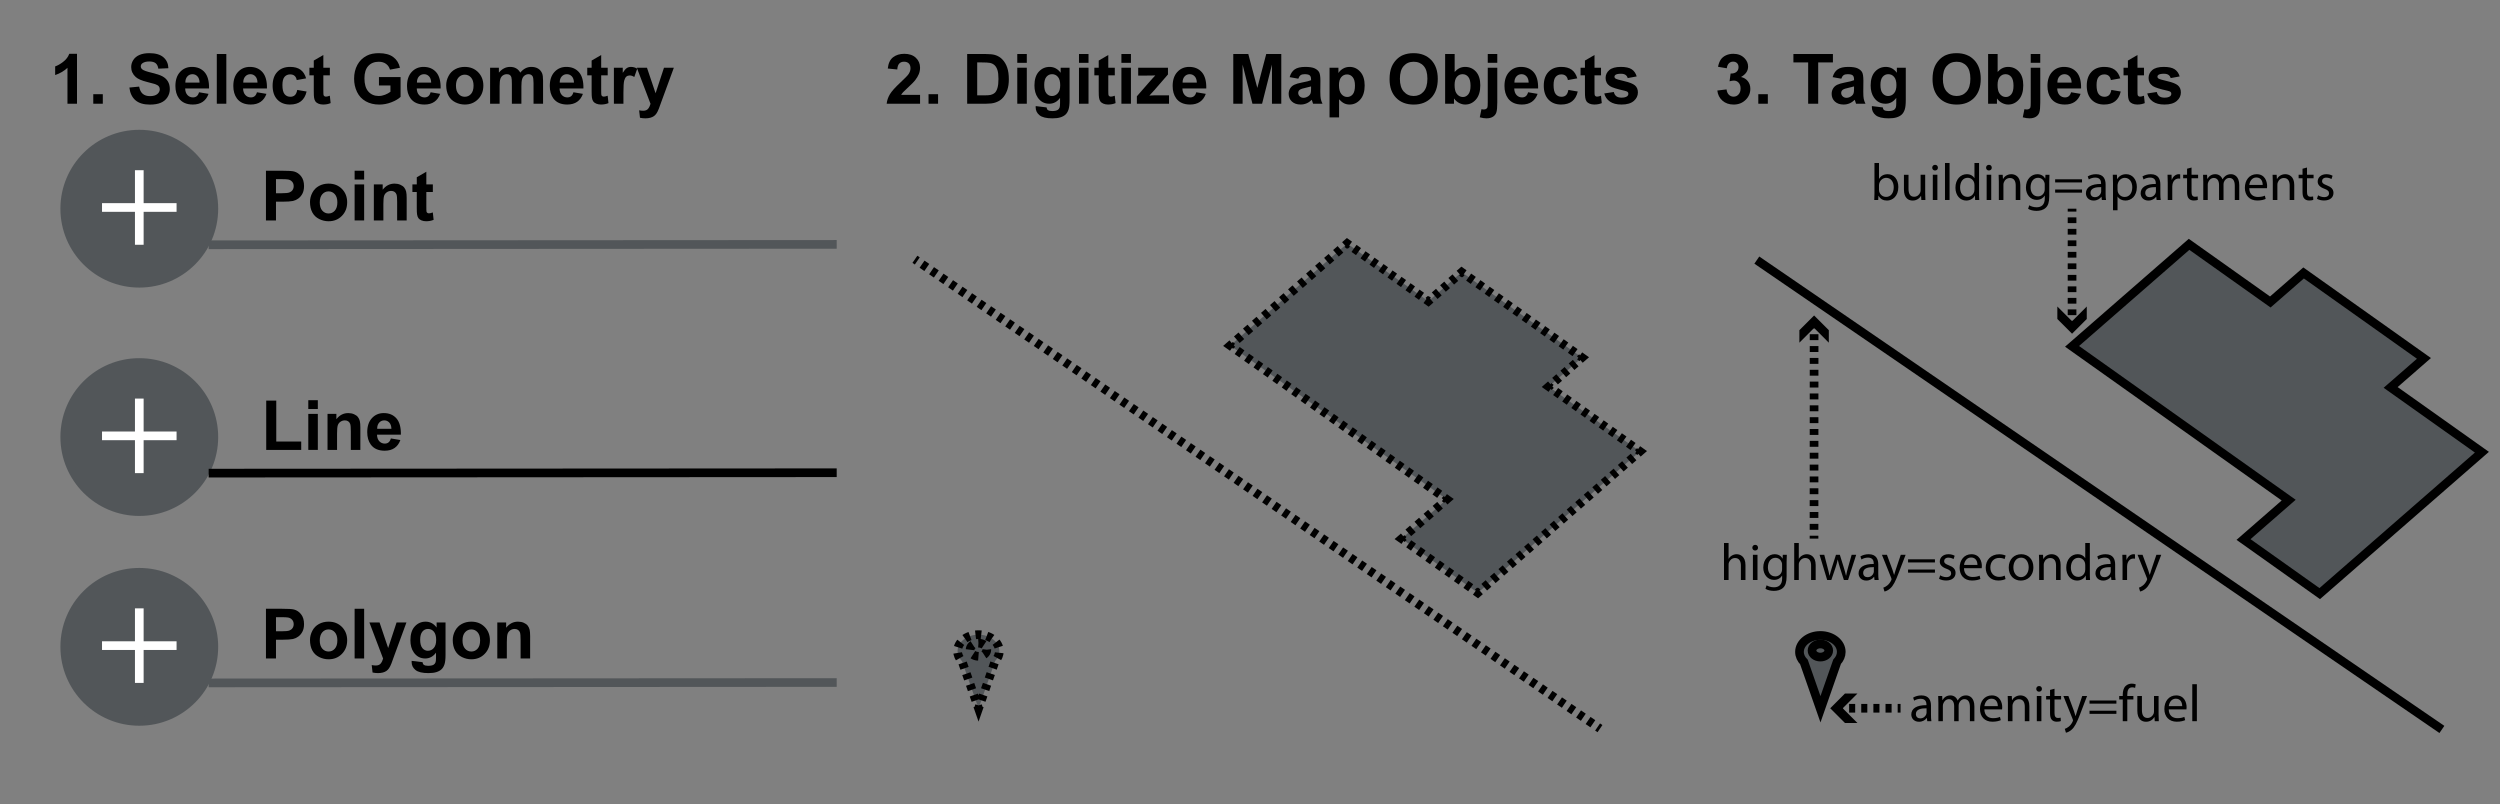 <?xml version="1.0" encoding="utf-8"?>
<!-- Generator: Adobe Illustrator 16.0.0, SVG Export Plug-In . SVG Version: 6.00 Build 0)  -->
<!DOCTYPE svg PUBLIC "-//W3C//DTD SVG 1.1//EN" "http://www.w3.org/Graphics/SVG/1.1/DTD/svg11.dtd">
<svg version="1.1" id="Layer_1" xmlns="http://www.w3.org/2000/svg" xmlns:xlink="http://www.w3.org/1999/xlink" x="0px" y="0px"
	 width="864px" height="278px" viewBox="0 0 864 278" enable-background="new 0 0 864 278" xml:space="preserve">
<rect x="0" y="0" width="864" height="278" fill="#808080" stroke="none"/>
<g>
	<path d="M26.61,35.847h-3.293v-12.41c-1.203,1.125-2.621,1.957-4.254,2.496v-2.988c0.859-0.281,1.793-0.814,2.801-1.6
		s1.699-1.701,2.074-2.748h2.672V35.847z"/>
	<path d="M32.235,35.847v-3.293h3.293v3.293H32.235z"/>
	<path d="M44.716,30.257l3.375-0.328c0.203,1.133,0.615,1.965,1.236,2.496s1.459,0.797,2.514,0.797c1.117,0,1.959-0.236,2.525-0.709
		s0.85-1.025,0.85-1.658c0-0.406-0.119-0.752-0.357-1.037s-0.654-0.533-1.248-0.744c-0.406-0.141-1.332-0.391-2.777-0.75
		c-1.859-0.461-3.164-1.027-3.914-1.699c-1.055-0.945-1.582-2.098-1.582-3.457c0-0.875,0.248-1.693,0.744-2.455
		s1.211-1.342,2.145-1.74s2.061-0.598,3.381-0.598c2.156,0,3.779,0.473,4.869,1.418s1.662,2.207,1.717,3.785l-3.469,0.152
		c-0.148-0.883-0.467-1.518-0.955-1.904s-1.221-0.58-2.197-0.58c-1.008,0-1.797,0.207-2.367,0.621
		c-0.367,0.266-0.551,0.621-0.551,1.066c0,0.406,0.172,0.754,0.516,1.043c0.438,0.367,1.5,0.75,3.188,1.148s2.936,0.811,3.744,1.236
		s1.441,1.008,1.898,1.746s0.686,1.65,0.686,2.736c0,0.984-0.273,1.906-0.82,2.766s-1.32,1.498-2.32,1.916s-2.246,0.627-3.738,0.627
		c-2.172,0-3.84-0.502-5.004-1.506S44.942,32.179,44.716,30.257z"/>
	<path d="M68.786,31.886l3.281,0.551c-0.422,1.203-1.088,2.119-1.998,2.748s-2.049,0.943-3.416,0.943
		c-2.164,0-3.766-0.707-4.805-2.121c-0.82-1.133-1.23-2.563-1.23-4.289c0-2.063,0.539-3.678,1.617-4.846s2.441-1.752,4.09-1.752
		c1.852,0,3.313,0.611,4.383,1.834s1.582,3.096,1.535,5.619h-8.25c0.023,0.977,0.289,1.736,0.797,2.279s1.141,0.814,1.898,0.814
		c0.516,0,0.949-0.141,1.301-0.422S68.606,32.511,68.786,31.886z M68.974,28.558c-0.023-0.953-0.27-1.678-0.738-2.174
		s-1.039-0.744-1.711-0.744c-0.719,0-1.313,0.262-1.781,0.785s-0.699,1.234-0.691,2.133H68.974z"/>
	<path d="M74.927,35.847v-17.18h3.293v17.18H74.927z"/>
	<path d="M88.802,31.886l3.281,0.551c-0.422,1.203-1.088,2.119-1.998,2.748s-2.049,0.943-3.416,0.943
		c-2.164,0-3.766-0.707-4.805-2.121c-0.82-1.133-1.23-2.563-1.23-4.289c0-2.063,0.539-3.678,1.617-4.846s2.441-1.752,4.09-1.752
		c1.852,0,3.313,0.611,4.383,1.834s1.582,3.096,1.535,5.619h-8.25c0.023,0.977,0.289,1.736,0.797,2.279s1.141,0.814,1.898,0.814
		c0.516,0,0.949-0.141,1.301-0.422S88.622,32.511,88.802,31.886z M88.989,28.558c-0.023-0.953-0.27-1.678-0.738-2.174
		s-1.039-0.744-1.711-0.744c-0.719,0-1.313,0.262-1.781,0.785s-0.699,1.234-0.691,2.133H88.989z"/>
	<path d="M105.794,27.081l-3.246,0.586c-0.109-0.648-0.357-1.137-0.744-1.465s-0.889-0.492-1.506-0.492
		c-0.82,0-1.475,0.283-1.963,0.85s-0.732,1.514-0.732,2.842c0,1.477,0.248,2.52,0.744,3.129s1.162,0.914,1.998,0.914
		c0.625,0,1.137-0.178,1.535-0.533s0.68-0.967,0.844-1.834l3.234,0.551c-0.336,1.484-0.98,2.605-1.934,3.363
		s-2.23,1.137-3.832,1.137c-1.82,0-3.271-0.574-4.354-1.723s-1.623-2.738-1.623-4.77c0-2.055,0.543-3.654,1.629-4.799
		s2.555-1.717,4.406-1.717c1.516,0,2.721,0.326,3.615,0.979S105.403,25.745,105.794,27.081z"/>
	<path d="M113.997,23.401v2.625h-2.25v5.016c0,1.016,0.021,1.607,0.064,1.775s0.141,0.307,0.293,0.416s0.338,0.164,0.557,0.164
		c0.305,0,0.746-0.105,1.324-0.316l0.281,2.555c-0.766,0.328-1.633,0.492-2.602,0.492c-0.594,0-1.129-0.1-1.605-0.299
		s-0.826-0.457-1.049-0.773s-0.377-0.744-0.463-1.283c-0.07-0.383-0.105-1.156-0.105-2.32v-5.426h-1.512v-2.625h1.512v-2.473
		l3.305-1.922v4.395H113.997z"/>
	<path d="M130.966,29.53v-2.895h7.477v6.844c-0.727,0.703-1.779,1.322-3.158,1.857s-2.775,0.803-4.189,0.803
		c-1.797,0-3.363-0.377-4.699-1.131s-2.34-1.832-3.012-3.234s-1.008-2.928-1.008-4.576c0-1.789,0.375-3.379,1.125-4.77
		s1.848-2.457,3.293-3.199c1.102-0.57,2.473-0.855,4.113-0.855c2.133,0,3.799,0.447,4.998,1.342s1.971,2.131,2.314,3.709
		l-3.445,0.645c-0.242-0.844-0.697-1.51-1.365-1.998s-1.502-0.732-2.502-0.732c-1.516,0-2.721,0.48-3.615,1.441
		s-1.342,2.387-1.342,4.277c0,2.039,0.453,3.568,1.359,4.588s2.094,1.529,3.563,1.529c0.727,0,1.455-0.143,2.186-0.428
		s1.357-0.631,1.881-1.037v-2.18H130.966z"/>
	<path d="M148.825,31.886l3.281,0.551c-0.422,1.203-1.088,2.119-1.998,2.748s-2.049,0.943-3.416,0.943
		c-2.164,0-3.766-0.707-4.805-2.121c-0.82-1.133-1.23-2.563-1.23-4.289c0-2.063,0.539-3.678,1.617-4.846s2.441-1.752,4.09-1.752
		c1.852,0,3.313,0.611,4.383,1.834s1.582,3.096,1.535,5.619h-8.25c0.023,0.977,0.289,1.736,0.797,2.279s1.141,0.814,1.898,0.814
		c0.516,0,0.949-0.141,1.301-0.422S148.646,32.511,148.825,31.886z M149.013,28.558c-0.023-0.953-0.27-1.678-0.738-2.174
		s-1.039-0.744-1.711-0.744c-0.719,0-1.313,0.262-1.781,0.785s-0.699,1.234-0.691,2.133H149.013z"/>
	<path d="M154.204,29.448c0-1.094,0.27-2.152,0.809-3.176s1.303-1.805,2.291-2.344s2.092-0.809,3.311-0.809
		c1.883,0,3.426,0.611,4.629,1.834s1.805,2.768,1.805,4.635c0,1.883-0.607,3.443-1.822,4.682s-2.744,1.857-4.588,1.857
		c-1.141,0-2.229-0.258-3.264-0.773s-1.822-1.271-2.361-2.268S154.204,30.878,154.204,29.448z M157.579,29.624
		c0,1.234,0.293,2.18,0.879,2.836s1.309,0.984,2.168,0.984s1.58-0.328,2.162-0.984s0.873-1.609,0.873-2.859
		c0-1.219-0.291-2.156-0.873-2.813s-1.303-0.984-2.162-0.984s-1.582,0.328-2.168,0.984S157.579,28.39,157.579,29.624z"/>
	<path d="M169.38,23.401h3.035v1.699c1.086-1.32,2.379-1.98,3.879-1.98c0.797,0,1.488,0.164,2.074,0.492s1.066,0.824,1.441,1.488
		c0.547-0.664,1.137-1.16,1.77-1.488s1.309-0.492,2.027-0.492c0.914,0,1.688,0.186,2.32,0.557s1.105,0.916,1.418,1.635
		c0.227,0.531,0.34,1.391,0.34,2.578v7.957h-3.293v-7.113c0-1.234-0.113-2.031-0.34-2.391c-0.305-0.469-0.773-0.703-1.406-0.703
		c-0.461,0-0.895,0.141-1.301,0.422s-0.699,0.693-0.879,1.236s-0.27,1.4-0.27,2.572v5.977h-3.293v-6.82
		c0-1.211-0.059-1.992-0.176-2.344s-0.299-0.613-0.545-0.785s-0.58-0.258-1.002-0.258c-0.508,0-0.965,0.137-1.371,0.41
		s-0.697,0.668-0.873,1.184s-0.264,1.371-0.264,2.566v6.047h-3.293V23.401z"/>
	<path d="M198.173,31.886l3.281,0.551c-0.422,1.203-1.088,2.119-1.998,2.748s-2.049,0.943-3.416,0.943
		c-2.164,0-3.766-0.707-4.805-2.121c-0.82-1.133-1.23-2.563-1.23-4.289c0-2.063,0.539-3.678,1.617-4.846s2.441-1.752,4.09-1.752
		c1.852,0,3.313,0.611,4.383,1.834s1.582,3.096,1.535,5.619h-8.25c0.023,0.977,0.289,1.736,0.797,2.279s1.141,0.814,1.898,0.814
		c0.516,0,0.949-0.141,1.301-0.422S197.993,32.511,198.173,31.886z M198.36,28.558c-0.023-0.953-0.27-1.678-0.738-2.174
		s-1.039-0.744-1.711-0.744c-0.719,0-1.313,0.262-1.781,0.785s-0.699,1.234-0.691,2.133H198.36z"/>
	<path d="M210.021,23.401v2.625h-2.25v5.016c0,1.016,0.021,1.607,0.064,1.775s0.141,0.307,0.293,0.416s0.338,0.164,0.557,0.164
		c0.305,0,0.746-0.105,1.324-0.316l0.281,2.555c-0.766,0.328-1.633,0.492-2.602,0.492c-0.594,0-1.129-0.1-1.605-0.299
		s-0.826-0.457-1.049-0.773s-0.377-0.744-0.463-1.283c-0.07-0.383-0.105-1.156-0.105-2.32v-5.426h-1.512v-2.625h1.512v-2.473
		l3.305-1.922v4.395H210.021z"/>
	<path d="M215.458,35.847h-3.293V23.401h3.059v1.77c0.523-0.836,0.994-1.387,1.412-1.652s0.893-0.398,1.424-0.398
		c0.75,0,1.473,0.207,2.168,0.621l-1.02,2.871c-0.555-0.359-1.07-0.539-1.547-0.539c-0.461,0-0.852,0.127-1.172,0.381
		s-0.572,0.713-0.756,1.377s-0.275,2.055-0.275,4.172V35.847z"/>
	<path d="M220.087,23.401h3.504l2.977,8.836l2.906-8.836h3.41l-4.395,11.977l-0.785,2.168c-0.289,0.727-0.564,1.281-0.826,1.664
		s-0.563,0.693-0.902,0.932s-0.758,0.424-1.254,0.557s-1.057,0.199-1.682,0.199c-0.633,0-1.254-0.066-1.863-0.199l-0.293-2.578
		c0.516,0.102,0.98,0.152,1.395,0.152c0.766,0,1.332-0.225,1.699-0.674s0.648-1.021,0.844-1.717L220.087,23.401z"/>
</g>
<g>
	<circle fill="#525659" stroke="#525659" stroke-width="3" stroke-miterlimit="10" cx="48.14" cy="72.125" r="25.765"/>
	<line fill="#525659" stroke="#FFFFFF" stroke-width="3" stroke-miterlimit="10" x1="48.14" y1="58.825" x2="48.14" y2="84.592"/>
	<line fill="#525659" stroke="#FFFFFF" stroke-width="3" stroke-miterlimit="10" x1="35.258" y1="71.708" x2="61.023" y2="71.708"/>
</g>
<line fill="#525659" stroke="#525659" stroke-width="3" stroke-miterlimit="10" x1="72.116" y1="84.592" x2="289.165" y2="84.455"/>
<g>
	<circle fill="#525659" stroke="#525659" stroke-width="3" stroke-miterlimit="10" cx="48.14" cy="151.047" r="25.765"/>
	<line fill="#525659" stroke="#FFFFFF" stroke-width="3" stroke-miterlimit="10" x1="48.14" y1="137.747" x2="48.14" y2="163.514"/>
	<line fill="#525659" stroke="#FFFFFF" stroke-width="3" stroke-miterlimit="10" x1="35.258" y1="150.63" x2="61.023" y2="150.63"/>
</g>
<line fill="#525659" stroke="#000000" stroke-width="3" stroke-miterlimit="10" x1="72.116" y1="163.514" x2="289.165" y2="163.377"/>
<g>
	<circle fill="#525659" stroke="#525659" stroke-width="3" stroke-miterlimit="10" cx="48.14" cy="223.547" r="25.765"/>
	<line fill="#525659" stroke="#FFFFFF" stroke-width="3" stroke-miterlimit="10" x1="48.14" y1="210.247" x2="48.14" y2="236.014"/>
	<line fill="#525659" stroke="#FFFFFF" stroke-width="3" stroke-miterlimit="10" x1="35.258" y1="223.13" x2="61.023" y2="223.13"/>
</g>
<line fill="#525659" stroke="#525659" stroke-width="3" stroke-miterlimit="10" x1="72.116" y1="236.014" x2="289.165" y2="235.877"/>
<g>
	<path d="M317.974,32.788v3.059h-11.543c0.125-1.156,0.5-2.252,1.125-3.287s1.859-2.408,3.703-4.119
		c1.484-1.383,2.395-2.32,2.73-2.813c0.453-0.68,0.68-1.352,0.68-2.016c0-0.734-0.197-1.299-0.592-1.693s-0.939-0.592-1.635-0.592
		c-0.688,0-1.234,0.207-1.641,0.621s-0.641,1.102-0.703,2.063l-3.281-0.328c0.195-1.813,0.809-3.113,1.84-3.902
		s2.32-1.184,3.867-1.184c1.695,0,3.027,0.457,3.996,1.371s1.453,2.051,1.453,3.41c0,0.773-0.139,1.51-0.416,2.209
		s-0.717,1.432-1.318,2.197c-0.398,0.508-1.117,1.238-2.156,2.191s-1.697,1.586-1.975,1.898s-0.502,0.617-0.674,0.914H317.974z"/>
	<path d="M320.903,35.847v-3.293h3.293v3.293H320.903z"/>
	<path d="M334.251,18.667h6.34c1.43,0,2.52,0.109,3.27,0.328c1.008,0.297,1.871,0.824,2.59,1.582s1.266,1.686,1.641,2.783
		s0.563,2.451,0.563,4.061c0,1.414-0.176,2.633-0.527,3.656c-0.43,1.25-1.043,2.262-1.84,3.035
		c-0.602,0.586-1.414,1.043-2.438,1.371c-0.766,0.242-1.789,0.363-3.07,0.363h-6.527V18.667z M337.72,21.573v11.379h2.59
		c0.969,0,1.668-0.055,2.098-0.164c0.563-0.141,1.029-0.379,1.4-0.715s0.674-0.889,0.908-1.658s0.352-1.818,0.352-3.146
		s-0.117-2.348-0.352-3.059s-0.563-1.266-0.984-1.664s-0.957-0.668-1.605-0.809c-0.484-0.109-1.434-0.164-2.848-0.164H337.72z"/>
	<path d="M351.571,21.714v-3.047h3.293v3.047H351.571z M351.571,35.847V23.401h3.293v12.445H351.571z"/>
	<path d="M357.935,36.667l3.762,0.457c0.063,0.438,0.207,0.738,0.434,0.902c0.313,0.234,0.805,0.352,1.477,0.352
		c0.859,0,1.504-0.129,1.934-0.387c0.289-0.172,0.508-0.449,0.656-0.832c0.102-0.273,0.152-0.777,0.152-1.512v-1.816
		c-0.984,1.344-2.227,2.016-3.727,2.016c-1.672,0-2.996-0.707-3.973-2.121c-0.766-1.117-1.148-2.508-1.148-4.172
		c0-2.086,0.502-3.68,1.506-4.781s2.252-1.652,3.744-1.652c1.539,0,2.809,0.676,3.809,2.027v-1.746h3.082v11.168
		c0,1.469-0.121,2.566-0.363,3.293s-0.582,1.297-1.02,1.711s-1.021,0.738-1.752,0.973s-1.654,0.352-2.771,0.352
		c-2.109,0-3.605-0.361-4.488-1.084s-1.324-1.639-1.324-2.748C357.923,36.956,357.927,36.823,357.935,36.667z M360.876,29.366
		c0,1.32,0.256,2.287,0.768,2.9s1.143,0.92,1.893,0.92c0.805,0,1.484-0.314,2.039-0.943s0.832-1.561,0.832-2.795
		c0-1.289-0.266-2.246-0.797-2.871s-1.203-0.938-2.016-0.938c-0.789,0-1.439,0.307-1.951,0.92S360.876,28.108,360.876,29.366z"/>
	<path d="M372.899,21.714v-3.047h3.293v3.047H372.899z M372.899,35.847V23.401h3.293v12.445H372.899z"/>
	<path d="M385.274,23.401v2.625h-2.25v5.016c0,1.016,0.021,1.607,0.064,1.775s0.141,0.307,0.293,0.416s0.338,0.164,0.557,0.164
		c0.305,0,0.746-0.105,1.324-0.316l0.281,2.555c-0.766,0.328-1.633,0.492-2.602,0.492c-0.594,0-1.129-0.1-1.605-0.299
		s-0.826-0.457-1.049-0.773s-0.377-0.744-0.463-1.283c-0.07-0.383-0.105-1.156-0.105-2.32v-5.426h-1.512v-2.625h1.512v-2.473
		l3.305-1.922v4.395H385.274z"/>
	<path d="M387.56,21.714v-3.047h3.293v3.047H387.56z M387.56,35.847V23.401h3.293v12.445H387.56z"/>
	<path d="M392.903,35.847V33.28l4.664-5.355c0.766-0.875,1.332-1.496,1.699-1.863c-0.383,0.023-0.887,0.039-1.512,0.047
		l-4.395,0.023v-2.73h10.289v2.332l-4.758,5.484l-1.676,1.816c0.914-0.055,1.48-0.082,1.699-0.082h5.098v2.895H392.903z"/>
	<path d="M413.435,31.886l3.281,0.551c-0.422,1.203-1.088,2.119-1.998,2.748s-2.049,0.943-3.416,0.943
		c-2.164,0-3.766-0.707-4.805-2.121c-0.82-1.133-1.23-2.563-1.23-4.289c0-2.063,0.539-3.678,1.617-4.846s2.441-1.752,4.09-1.752
		c1.852,0,3.313,0.611,4.383,1.834s1.582,3.096,1.535,5.619h-8.25c0.023,0.977,0.289,1.736,0.797,2.279s1.141,0.814,1.898,0.814
		c0.516,0,0.949-0.141,1.301-0.422S413.255,32.511,413.435,31.886z M413.622,28.558c-0.023-0.953-0.27-1.678-0.738-2.174
		s-1.039-0.744-1.711-0.744c-0.719,0-1.313,0.262-1.781,0.785s-0.699,1.234-0.691,2.133H413.622z"/>
	<path d="M426.22,35.847v-17.18h5.191l3.117,11.719l3.082-11.719h5.203v17.18h-3.223V22.323l-3.41,13.523h-3.34l-3.398-13.523
		v13.523H426.22z"/>
	<path d="M448.696,27.198l-2.988-0.539c0.336-1.203,0.914-2.094,1.734-2.672s2.039-0.867,3.656-0.867
		c1.469,0,2.563,0.174,3.281,0.521s1.225,0.789,1.518,1.324s0.439,1.518,0.439,2.947l-0.035,3.844c0,1.094,0.053,1.9,0.158,2.42
		s0.303,1.076,0.592,1.67h-3.258c-0.086-0.219-0.191-0.543-0.316-0.973c-0.055-0.195-0.094-0.324-0.117-0.387
		c-0.563,0.547-1.164,0.957-1.805,1.23s-1.324,0.41-2.051,0.41c-1.281,0-2.291-0.348-3.029-1.043s-1.107-1.574-1.107-2.637
		c0-0.703,0.168-1.33,0.504-1.881s0.807-0.973,1.412-1.266s1.479-0.549,2.619-0.768c1.539-0.289,2.605-0.559,3.199-0.809v-0.328
		c0-0.633-0.156-1.084-0.469-1.354s-0.902-0.404-1.77-0.404c-0.586,0-1.043,0.115-1.371,0.346S448.899,26.62,448.696,27.198z
		 M453.103,29.87c-0.422,0.141-1.09,0.309-2.004,0.504s-1.512,0.387-1.793,0.574c-0.43,0.305-0.645,0.691-0.645,1.16
		c0,0.461,0.172,0.859,0.516,1.195s0.781,0.504,1.313,0.504c0.594,0,1.16-0.195,1.699-0.586c0.398-0.297,0.66-0.66,0.785-1.09
		c0.086-0.281,0.129-0.816,0.129-1.605V29.87z"/>
	<path d="M459.489,23.401h3.07v1.828c0.398-0.625,0.938-1.133,1.617-1.523s1.434-0.586,2.262-0.586c1.445,0,2.672,0.566,3.679,1.699
		c1.008,1.133,1.512,2.711,1.512,4.734c0,2.078-0.508,3.693-1.523,4.846c-1.015,1.152-2.246,1.729-3.691,1.729
		c-0.688,0-1.311-0.137-1.869-0.41s-1.146-0.742-1.764-1.406v6.27h-3.293V23.401z M462.747,29.413c0,1.398,0.277,2.432,0.832,3.1
		s1.23,1.002,2.027,1.002c0.766,0,1.402-0.307,1.91-0.92s0.762-1.619,0.762-3.018c0-1.305-0.262-2.273-0.785-2.906
		s-1.172-0.949-1.945-0.949c-0.805,0-1.473,0.311-2.004,0.932S462.747,28.194,462.747,29.413z"/>
	<path d="M480.231,27.362c0-1.75,0.262-3.219,0.785-4.406c0.391-0.875,0.924-1.66,1.6-2.355s1.416-1.211,2.221-1.547
		c1.07-0.453,2.305-0.68,3.703-0.68c2.531,0,4.557,0.785,6.076,2.355s2.279,3.754,2.279,6.551c0,2.773-0.754,4.943-2.262,6.51
		s-3.523,2.35-6.047,2.35c-2.555,0-4.586-0.779-6.094-2.338S480.231,30.097,480.231,27.362z M483.805,27.245
		c0,1.945,0.449,3.42,1.348,4.424s2.039,1.506,3.422,1.506s2.518-0.498,3.404-1.494s1.33-2.49,1.33-4.482
		c0-1.969-0.432-3.438-1.295-4.406s-2.01-1.453-3.439-1.453s-2.582,0.49-3.457,1.471S483.805,25.269,483.805,27.245z"/>
	<path d="M499.438,35.847v-17.18h3.293v6.188c1.016-1.156,2.219-1.734,3.609-1.734c1.516,0,2.77,0.549,3.762,1.646
		s1.488,2.674,1.488,4.729c0,2.125-0.506,3.762-1.518,4.91s-2.24,1.723-3.686,1.723c-0.711,0-1.412-0.178-2.104-0.533
		s-1.287-0.881-1.787-1.576v1.828H499.438z M502.708,29.354c0,1.289,0.203,2.242,0.609,2.859c0.57,0.875,1.328,1.313,2.273,1.313
		c0.727,0,1.346-0.311,1.857-0.932s0.768-1.6,0.768-2.936c0-1.422-0.258-2.447-0.773-3.076s-1.176-0.943-1.98-0.943
		c-0.789,0-1.445,0.307-1.969,0.92S502.708,28.104,502.708,29.354z"/>
	<path d="M517.461,23.401V35.46c0,1.586-0.104,2.705-0.311,3.357s-0.605,1.162-1.195,1.529s-1.342,0.551-2.256,0.551
		c-0.328,0-0.682-0.029-1.061-0.088s-0.787-0.146-1.225-0.264l0.574-2.813c0.156,0.031,0.303,0.057,0.439,0.076
		s0.264,0.029,0.381,0.029c0.336,0,0.611-0.072,0.826-0.217s0.357-0.318,0.428-0.521s0.105-0.813,0.105-1.828V23.401H517.461z
		 M514.168,21.714v-3.047h3.293v3.047H514.168z"/>
	<path d="M528.114,31.886l3.281,0.551c-0.422,1.203-1.088,2.119-1.998,2.748s-2.049,0.943-3.416,0.943
		c-2.164,0-3.766-0.707-4.805-2.121c-0.82-1.133-1.23-2.563-1.23-4.289c0-2.063,0.539-3.678,1.617-4.846s2.441-1.752,4.09-1.752
		c1.852,0,3.313,0.611,4.383,1.834s1.582,3.096,1.535,5.619h-8.25c0.023,0.977,0.289,1.736,0.797,2.279s1.141,0.814,1.898,0.814
		c0.516,0,0.949-0.141,1.301-0.422S527.934,32.511,528.114,31.886z M528.301,28.558c-0.023-0.953-0.27-1.678-0.738-2.174
		s-1.039-0.744-1.711-0.744c-0.719,0-1.313,0.262-1.781,0.785s-0.699,1.234-0.691,2.133H528.301z"/>
	<path d="M545.106,27.081l-3.246,0.586c-0.109-0.648-0.357-1.137-0.744-1.465s-0.889-0.492-1.506-0.492
		c-0.82,0-1.475,0.283-1.963,0.85s-0.732,1.514-0.732,2.842c0,1.477,0.248,2.52,0.744,3.129s1.162,0.914,1.998,0.914
		c0.625,0,1.137-0.178,1.535-0.533s0.68-0.967,0.844-1.834l3.234,0.551c-0.336,1.484-0.98,2.605-1.934,3.363
		s-2.23,1.137-3.832,1.137c-1.82,0-3.271-0.574-4.354-1.723s-1.623-2.738-1.623-4.77c0-2.055,0.543-3.654,1.629-4.799
		s2.555-1.717,4.406-1.717c1.516,0,2.721,0.326,3.615,0.979S544.715,25.745,545.106,27.081z"/>
	<path d="M553.309,23.401v2.625h-2.25v5.016c0,1.016,0.021,1.607,0.064,1.775s0.141,0.307,0.293,0.416s0.338,0.164,0.557,0.164
		c0.305,0,0.746-0.105,1.324-0.316l0.281,2.555c-0.766,0.328-1.633,0.492-2.602,0.492c-0.594,0-1.129-0.1-1.605-0.299
		s-0.826-0.457-1.049-0.773s-0.377-0.744-0.463-1.283c-0.07-0.383-0.105-1.156-0.105-2.32v-5.426h-1.512v-2.625h1.512v-2.473
		l3.305-1.922v4.395H553.309z"/>
	<path d="M554.434,32.296l3.305-0.504c0.141,0.641,0.426,1.127,0.855,1.459s1.031,0.498,1.805,0.498
		c0.852,0,1.492-0.156,1.922-0.469c0.289-0.219,0.434-0.512,0.434-0.879c0-0.25-0.078-0.457-0.234-0.621
		c-0.164-0.156-0.531-0.301-1.102-0.434c-2.656-0.586-4.34-1.121-5.051-1.605c-0.984-0.672-1.477-1.605-1.477-2.801
		c0-1.078,0.426-1.984,1.277-2.719s2.172-1.102,3.961-1.102c1.703,0,2.969,0.277,3.797,0.832s1.398,1.375,1.711,2.461l-3.105,0.574
		c-0.133-0.484-0.385-0.855-0.756-1.113s-0.9-0.387-1.588-0.387c-0.867,0-1.488,0.121-1.863,0.363
		c-0.25,0.172-0.375,0.395-0.375,0.668c0,0.234,0.109,0.434,0.328,0.598c0.297,0.219,1.322,0.527,3.076,0.926
		s2.979,0.887,3.674,1.465c0.688,0.586,1.031,1.402,1.031,2.449c0,1.141-0.477,2.121-1.43,2.941s-2.363,1.23-4.23,1.23
		c-1.695,0-3.037-0.344-4.025-1.031S554.739,33.476,554.434,32.296z"/>
</g>
<g>
	<path d="M593.504,31.288l3.188-0.387c0.102,0.813,0.375,1.434,0.82,1.863s0.984,0.645,1.617,0.645c0.68,0,1.252-0.258,1.717-0.773
		s0.697-1.211,0.697-2.086c0-0.828-0.223-1.484-0.668-1.969s-0.988-0.727-1.629-0.727c-0.422,0-0.926,0.082-1.512,0.246l0.363-2.684
		c0.891,0.023,1.57-0.17,2.039-0.58s0.703-0.955,0.703-1.635c0-0.578-0.172-1.039-0.516-1.383s-0.801-0.516-1.371-0.516
		c-0.563,0-1.043,0.195-1.441,0.586s-0.641,0.961-0.727,1.711l-3.035-0.516c0.211-1.039,0.529-1.869,0.955-2.49
		s1.02-1.109,1.781-1.465s1.615-0.533,2.561-0.533c1.617,0,2.914,0.516,3.891,1.547c0.805,0.844,1.207,1.797,1.207,2.859
		c0,1.508-0.824,2.711-2.473,3.609c0.984,0.211,1.771,0.684,2.361,1.418s0.885,1.621,0.885,2.66c0,1.508-0.551,2.793-1.652,3.855
		s-2.473,1.594-4.113,1.594c-1.555,0-2.844-0.447-3.867-1.342S593.668,32.733,593.504,31.288z"/>
	<path d="M607.672,35.847v-3.293h3.293v3.293H607.672z"/>
	<path d="M624.899,35.847V21.573h-5.098v-2.906h13.652v2.906h-5.086v14.273H624.899z"/>
	<path d="M636.348,27.198l-2.988-0.539c0.336-1.203,0.914-2.094,1.734-2.672s2.039-0.867,3.656-0.867
		c1.469,0,2.563,0.174,3.281,0.521s1.225,0.789,1.518,1.324s0.439,1.518,0.439,2.947l-0.035,3.844c0,1.094,0.053,1.9,0.158,2.42
		s0.303,1.076,0.592,1.67h-3.258c-0.086-0.219-0.191-0.543-0.316-0.973c-0.055-0.195-0.094-0.324-0.117-0.387
		c-0.563,0.547-1.164,0.957-1.805,1.23s-1.324,0.41-2.051,0.41c-1.281,0-2.291-0.348-3.029-1.043s-1.107-1.574-1.107-2.637
		c0-0.703,0.168-1.33,0.504-1.881s0.807-0.973,1.412-1.266s1.479-0.549,2.619-0.768c1.539-0.289,2.605-0.559,3.199-0.809v-0.328
		c0-0.633-0.156-1.084-0.469-1.354s-0.902-0.404-1.77-0.404c-0.586,0-1.043,0.115-1.371,0.346S636.551,26.62,636.348,27.198z
		 M640.754,29.87c-0.422,0.141-1.09,0.309-2.004,0.504s-1.512,0.387-1.793,0.574c-0.43,0.305-0.645,0.691-0.645,1.16
		c0,0.461,0.172,0.859,0.516,1.195s0.781,0.504,1.313,0.504c0.594,0,1.16-0.195,1.699-0.586c0.398-0.297,0.66-0.66,0.785-1.09
		c0.086-0.281,0.129-0.816,0.129-1.605V29.87z"/>
	<path d="M646.93,36.667l3.762,0.457c0.063,0.438,0.207,0.738,0.434,0.902c0.313,0.234,0.805,0.352,1.477,0.352
		c0.859,0,1.504-0.129,1.934-0.387c0.289-0.172,0.508-0.449,0.656-0.832c0.102-0.273,0.152-0.777,0.152-1.512v-1.816
		c-0.984,1.344-2.227,2.016-3.727,2.016c-1.672,0-2.996-0.707-3.973-2.121c-0.766-1.117-1.148-2.508-1.148-4.172
		c0-2.086,0.502-3.68,1.506-4.781s2.252-1.652,3.744-1.652c1.539,0,2.809,0.676,3.809,2.027v-1.746h3.082v11.168
		c0,1.469-0.121,2.566-0.363,3.293s-0.582,1.297-1.02,1.711s-1.021,0.738-1.752,0.973s-1.654,0.352-2.771,0.352
		c-2.109,0-3.605-0.361-4.488-1.084s-1.324-1.639-1.324-2.748C646.918,36.956,646.922,36.823,646.93,36.667z M649.872,29.366
		c0,1.32,0.256,2.287,0.768,2.9s1.143,0.92,1.893,0.92c0.805,0,1.484-0.314,2.039-0.943s0.832-1.561,0.832-2.795
		c0-1.289-0.266-2.246-0.797-2.871s-1.203-0.938-2.016-0.938c-0.789,0-1.439,0.307-1.951,0.92S649.872,28.108,649.872,29.366z"/>
	<path d="M667.883,27.362c0-1.75,0.262-3.219,0.785-4.406c0.391-0.875,0.924-1.66,1.6-2.355s1.416-1.211,2.221-1.547
		c1.07-0.453,2.305-0.68,3.703-0.68c2.531,0,4.557,0.785,6.076,2.355s2.279,3.754,2.279,6.551c0,2.773-0.754,4.943-2.262,6.51
		s-3.523,2.35-6.047,2.35c-2.555,0-4.586-0.779-6.094-2.338S667.883,30.097,667.883,27.362z M671.458,27.245
		c0,1.945,0.449,3.42,1.348,4.424s2.039,1.506,3.422,1.506s2.518-0.498,3.404-1.494s1.33-2.49,1.33-4.482
		c0-1.969-0.432-3.438-1.295-4.406s-2.01-1.453-3.439-1.453s-2.582,0.49-3.457,1.471S671.458,25.269,671.458,27.245z"/>
	<path d="M687.09,35.847v-17.18h3.293v6.188c1.016-1.156,2.219-1.734,3.609-1.734c1.516,0,2.77,0.549,3.762,1.646
		s1.488,2.674,1.488,4.729c0,2.125-0.506,3.762-1.518,4.91s-2.24,1.723-3.686,1.723c-0.711,0-1.412-0.178-2.104-0.533
		s-1.287-0.881-1.787-1.576v1.828H687.09z M690.36,29.354c0,1.289,0.203,2.242,0.609,2.859c0.57,0.875,1.328,1.313,2.273,1.313
		c0.727,0,1.346-0.311,1.857-0.932s0.768-1.6,0.768-2.936c0-1.422-0.258-2.447-0.773-3.076s-1.176-0.943-1.98-0.943
		c-0.789,0-1.445,0.307-1.969,0.92S690.36,28.104,690.36,29.354z"/>
	<path d="M705.114,23.401V35.46c0,1.586-0.104,2.705-0.311,3.357s-0.605,1.162-1.195,1.529s-1.342,0.551-2.256,0.551
		c-0.328,0-0.682-0.029-1.061-0.088s-0.787-0.146-1.225-0.264l0.574-2.813c0.156,0.031,0.303,0.057,0.439,0.076
		s0.264,0.029,0.381,0.029c0.336,0,0.611-0.072,0.826-0.217s0.357-0.318,0.428-0.521s0.105-0.813,0.105-1.828V23.401H705.114z
		 M701.821,21.714v-3.047h3.293v3.047H701.821z"/>
	<path d="M715.766,31.886l3.281,0.551c-0.422,1.203-1.088,2.119-1.998,2.748s-2.049,0.943-3.416,0.943
		c-2.164,0-3.766-0.707-4.805-2.121c-0.82-1.133-1.23-2.563-1.23-4.289c0-2.063,0.539-3.678,1.617-4.846s2.441-1.752,4.09-1.752
		c1.852,0,3.313,0.611,4.383,1.834s1.582,3.096,1.535,5.619h-8.25c0.023,0.977,0.289,1.736,0.797,2.279s1.141,0.814,1.898,0.814
		c0.516,0,0.949-0.141,1.301-0.422S715.586,32.511,715.766,31.886z M715.954,28.558c-0.023-0.953-0.27-1.678-0.738-2.174
		s-1.039-0.744-1.711-0.744c-0.719,0-1.313,0.262-1.781,0.785s-0.699,1.234-0.691,2.133H715.954z"/>
	<path d="M732.758,27.081l-3.246,0.586c-0.109-0.648-0.357-1.137-0.744-1.465s-0.889-0.492-1.506-0.492
		c-0.82,0-1.475,0.283-1.963,0.85s-0.732,1.514-0.732,2.842c0,1.477,0.248,2.52,0.744,3.129s1.162,0.914,1.998,0.914
		c0.625,0,1.137-0.178,1.535-0.533s0.68-0.967,0.844-1.834l3.234,0.551c-0.336,1.484-0.98,2.605-1.934,3.363
		s-2.23,1.137-3.832,1.137c-1.82,0-3.271-0.574-4.354-1.723s-1.623-2.738-1.623-4.77c0-2.055,0.543-3.654,1.629-4.799
		s2.555-1.717,4.406-1.717c1.516,0,2.721,0.326,3.615,0.979S732.368,25.745,732.758,27.081z"/>
	<path d="M740.961,23.401v2.625h-2.25v5.016c0,1.016,0.021,1.607,0.064,1.775s0.141,0.307,0.293,0.416s0.338,0.164,0.557,0.164
		c0.305,0,0.746-0.105,1.324-0.316l0.281,2.555c-0.766,0.328-1.633,0.492-2.602,0.492c-0.594,0-1.129-0.1-1.605-0.299
		s-0.826-0.457-1.049-0.773s-0.377-0.744-0.463-1.283c-0.07-0.383-0.105-1.156-0.105-2.32v-5.426h-1.512v-2.625h1.512v-2.473
		l3.305-1.922v4.395H740.961z"/>
	<path d="M742.086,32.296l3.305-0.504c0.141,0.641,0.426,1.127,0.855,1.459s1.031,0.498,1.805,0.498
		c0.852,0,1.492-0.156,1.922-0.469c0.289-0.219,0.434-0.512,0.434-0.879c0-0.25-0.078-0.457-0.234-0.621
		c-0.164-0.156-0.531-0.301-1.102-0.434c-2.656-0.586-4.34-1.121-5.051-1.605c-0.984-0.672-1.477-1.605-1.477-2.801
		c0-1.078,0.426-1.984,1.277-2.719s2.172-1.102,3.961-1.102c1.703,0,2.969,0.277,3.797,0.832s1.398,1.375,1.711,2.461l-3.105,0.574
		c-0.133-0.484-0.385-0.855-0.756-1.113s-0.9-0.387-1.588-0.387c-0.867,0-1.488,0.121-1.863,0.363
		c-0.25,0.172-0.375,0.395-0.375,0.668c0,0.234,0.109,0.434,0.328,0.598c0.297,0.219,1.322,0.527,3.076,0.926
		s2.979,0.887,3.674,1.465c0.688,0.586,1.031,1.402,1.031,2.449c0,1.141-0.477,2.121-1.43,2.941s-2.363,1.23-4.23,1.23
		c-1.695,0-3.037-0.344-4.025-1.031S742.391,33.476,742.086,32.296z"/>
</g>
<g>
	<g>
		<path fill="none" stroke="#000000" stroke-miterlimit="10" d="M343.478,71.349"/>
	</g>
</g>
<g>
	<g>
		<g>
			<g>
				
					<line fill="none" stroke="#000000" stroke-width="3" stroke-miterlimit="10" x1="635.954" y1="244.775" x2="636.954" y2="244.775"/>
				
					<line fill="none" stroke="#000000" stroke-width="3" stroke-miterlimit="10" stroke-dasharray="2.098,2.098" x1="639.051" y1="244.775" x2="654.784" y2="244.775"/>
				
					<line fill="none" stroke="#000000" stroke-width="3" stroke-miterlimit="10" x1="655.833" y1="244.775" x2="656.833" y2="244.775"/>
				<g>
					<polygon points="641.929,249.861 636.84,244.775 641.929,239.689 637.611,239.689 632.525,244.775 637.611,249.861 					"/>
				</g>
			</g>
		</g>
		<g>
			<g>
				
					<line fill="none" stroke="#000000" stroke-width="3" stroke-miterlimit="10" x1="626.956" y1="112.455" x2="626.955" y2="113.455"/>
				
					<line fill="none" stroke="#000000" stroke-width="3" stroke-miterlimit="10" stroke-dasharray="2.048,2.048" x1="626.955" y1="115.504" x2="626.929" y2="184.121"/>
				
					<line fill="none" stroke="#000000" stroke-width="3" stroke-miterlimit="10" x1="626.928" y1="185.146" x2="626.928" y2="186.146"/>
				<g>
					<polygon points="621.867,118.429 626.955,113.342 632.039,118.433 632.041,114.114 626.957,109.026 621.869,114.11 					"/>
				</g>
			</g>
		</g>
		<g>
			<g>
				
					<line fill="none" stroke="#000000" stroke-width="3" stroke-miterlimit="10" x1="716.102" y1="111.903" x2="716.102" y2="110.903"/>
				
					<line fill="none" stroke="#000000" stroke-width="3" stroke-miterlimit="10" stroke-dasharray="1.988,1.988" x1="716.102" y1="108.915" x2="716.102" y2="74.119"/>
				
					<line fill="none" stroke="#000000" stroke-width="3" stroke-miterlimit="10" x1="716.102" y1="73.125" x2="716.102" y2="72.125"/>
				<g>
					<polygon points="721.188,105.928 716.102,111.017 711.016,105.928 711.016,110.246 716.102,115.332 721.188,110.246 					"/>
				</g>
			</g>
		</g>
		<g>
			
				<line fill="none" stroke="#000000" stroke-width="3" stroke-miterlimit="10" x1="607.158" y1="89.891" x2="843.917" y2="252.093"/>
			<polygon fill="#525659" stroke="#000000" stroke-width="3" stroke-miterlimit="10" points="857.744,156.282 801.697,205.151 
				775.359,186.454 790.969,172.844 716.102,119.697 756.542,84.441 784.614,104.369 796.123,94.333 837.715,123.858 
				826.205,133.895 			"/>
			<g>
				<path fill="#525659" stroke="#000000" stroke-width="3" stroke-miterlimit="10" d="M621.904,225.293
					c0-3.136,3.233-5.68,7.22-5.68c3.985,0,7.216,2.544,7.216,5.68c0,1.274-0.535,2.449-1.435,3.396l-0.007,0.008l-5.741,16.434
					l-5.712-16.333C622.483,227.831,621.904,226.618,621.904,225.293z"/>
				
					<ellipse fill="#525659" stroke="#000000" stroke-width="3" stroke-miterlimit="10" cx="629.123" cy="224.821" rx="2.887" ry="2.271"/>
			</g>
		</g>
	</g>
	<g>
		<path d="M647.742,69.114c0.036-0.594,0.072-1.477,0.072-2.251V56.33h1.566v5.474h0.036c0.558-0.972,1.566-1.603,2.971-1.603
			c2.161,0,3.691,1.801,3.673,4.447c0,3.115-1.962,4.664-3.907,4.664c-1.26,0-2.269-0.486-2.916-1.639h-0.055l-0.072,1.44H647.742z
			 M649.38,65.621c0,0.198,0.036,0.396,0.072,0.576c0.306,1.099,1.224,1.854,2.376,1.854c1.657,0,2.647-1.351,2.647-3.349
			c0-1.747-0.9-3.241-2.593-3.241c-1.08,0-2.089,0.738-2.413,1.944c-0.036,0.181-0.09,0.396-0.09,0.648V65.621z"/>
		<path d="M665.348,66.737c0,0.9,0.019,1.692,0.072,2.377h-1.404l-0.09-1.423h-0.036c-0.414,0.703-1.333,1.621-2.881,1.621
			c-1.369,0-3.007-0.757-3.007-3.817v-5.096h1.584v4.825c0,1.657,0.504,2.773,1.944,2.773c1.063,0,1.801-0.738,2.089-1.44
			c0.09-0.234,0.145-0.522,0.145-0.811v-5.348h1.584V66.737z"/>
		<path d="M669.739,57.951c0.018,0.54-0.378,0.972-1.009,0.972c-0.558,0-0.954-0.432-0.954-0.972c0-0.559,0.414-0.99,0.99-0.99
			C669.361,56.961,669.739,57.393,669.739,57.951z M667.974,69.114v-8.715h1.584v8.715H667.974z"/>
		<path d="M672.186,56.33h1.584v12.784h-1.584V56.33z"/>
		<path d="M683.96,56.33v10.533c0,0.774,0.018,1.657,0.072,2.251h-1.423l-0.072-1.513h-0.036c-0.485,0.973-1.548,1.711-2.971,1.711
			c-2.106,0-3.727-1.783-3.727-4.43c-0.019-2.898,1.782-4.682,3.907-4.682c1.332,0,2.232,0.631,2.628,1.333h0.036V56.33H683.96z
			 M682.375,63.946c0-0.197-0.018-0.468-0.071-0.666c-0.234-1.008-1.099-1.836-2.287-1.836c-1.639,0-2.61,1.44-2.61,3.366
			c0,1.765,0.864,3.224,2.574,3.224c1.063,0,2.035-0.702,2.323-1.891c0.054-0.216,0.071-0.433,0.071-0.685V63.946z"/>
		<path d="M688.351,57.951c0.018,0.54-0.378,0.972-1.009,0.972c-0.558,0-0.954-0.432-0.954-0.972c0-0.559,0.414-0.99,0.99-0.99
			C687.973,56.961,688.351,57.393,688.351,57.951z M686.586,69.114v-8.715h1.584v8.715H686.586z"/>
		<path d="M690.798,62.759c0-0.9-0.019-1.639-0.072-2.359h1.404l0.091,1.44h0.035c0.433-0.828,1.44-1.639,2.881-1.639
			c1.207,0,3.079,0.721,3.079,3.71v5.203h-1.584v-5.023c0-1.404-0.522-2.575-2.017-2.575c-1.045,0-1.854,0.738-2.125,1.621
			c-0.072,0.198-0.108,0.468-0.108,0.738v5.239h-1.584V62.759z"/>
		<path d="M708.296,60.399c-0.036,0.631-0.071,1.333-0.071,2.395v5.06c0,1.999-0.396,3.224-1.243,3.979
			c-0.846,0.792-2.07,1.044-3.169,1.044c-1.044,0-2.196-0.252-2.898-0.72l0.396-1.206c0.576,0.359,1.477,0.684,2.557,0.684
			c1.62,0,2.809-0.846,2.809-3.043V67.62h-0.036c-0.486,0.81-1.422,1.458-2.772,1.458c-2.161,0-3.709-1.836-3.709-4.249
			c0-2.953,1.926-4.628,3.925-4.628c1.513,0,2.341,0.793,2.719,1.513h0.036l0.072-1.314H708.296z M706.659,63.839
			c0-0.271-0.019-0.504-0.091-0.721c-0.288-0.918-1.062-1.674-2.214-1.674c-1.513,0-2.593,1.278-2.593,3.295
			c0,1.71,0.864,3.133,2.574,3.133c0.973,0,1.854-0.612,2.196-1.621c0.091-0.27,0.127-0.576,0.127-0.846V63.839z"/>
		<path d="M710.256,63.047v-1.081h9.29v1.081H710.256z M710.256,66.575v-1.08h9.29v1.08H710.256z"/>
		<path d="M726.403,69.114l-0.126-1.099h-0.054c-0.486,0.685-1.423,1.297-2.665,1.297c-1.765,0-2.665-1.242-2.665-2.503
			c0-2.106,1.873-3.259,5.24-3.241v-0.18c0-0.721-0.198-2.017-1.98-2.017c-0.811,0-1.657,0.252-2.27,0.648l-0.359-1.045
			c0.72-0.468,1.764-0.774,2.862-0.774c2.665,0,3.313,1.819,3.313,3.565v3.259c0,0.757,0.036,1.495,0.144,2.089H726.403z
			 M726.168,64.667c-1.729-0.036-3.69,0.271-3.69,1.963c0,1.026,0.684,1.512,1.494,1.512c1.135,0,1.854-0.72,2.106-1.458
			c0.055-0.162,0.09-0.342,0.09-0.504V64.667z"/>
		<path d="M730.253,63.244c0-1.116-0.036-2.017-0.072-2.845h1.423l0.072,1.495h0.035c0.648-1.063,1.675-1.693,3.098-1.693
			c2.106,0,3.69,1.783,3.69,4.43c0,3.133-1.908,4.682-3.961,4.682c-1.152,0-2.16-0.504-2.683-1.368h-0.036v4.735h-1.566V63.244z
			 M731.82,65.567c0,0.233,0.036,0.45,0.072,0.648c0.288,1.098,1.242,1.854,2.376,1.854c1.675,0,2.647-1.369,2.647-3.367
			c0-1.747-0.919-3.241-2.593-3.241c-1.08,0-2.089,0.774-2.395,1.963c-0.055,0.198-0.108,0.432-0.108,0.647V65.567z"/>
		<path d="M745.321,69.114l-0.126-1.099h-0.054c-0.486,0.685-1.423,1.297-2.665,1.297c-1.765,0-2.665-1.242-2.665-2.503
			c0-2.106,1.873-3.259,5.24-3.241v-0.18c0-0.721-0.198-2.017-1.98-2.017c-0.811,0-1.657,0.252-2.27,0.648l-0.359-1.045
			c0.72-0.468,1.764-0.774,2.862-0.774c2.665,0,3.313,1.819,3.313,3.565v3.259c0,0.757,0.036,1.495,0.144,2.089H745.321z
			 M745.086,64.667c-1.729-0.036-3.69,0.271-3.69,1.963c0,1.026,0.684,1.512,1.494,1.512c1.135,0,1.854-0.72,2.106-1.458
			c0.055-0.162,0.09-0.342,0.09-0.504V64.667z"/>
		<path d="M749.171,63.118c0-1.026-0.019-1.908-0.072-2.719h1.387l0.054,1.711h0.072c0.396-1.171,1.351-1.909,2.413-1.909
			c0.18,0,0.306,0.019,0.45,0.055v1.494c-0.162-0.036-0.324-0.054-0.541-0.054c-1.116,0-1.908,0.846-2.124,2.034
			c-0.036,0.216-0.072,0.469-0.072,0.738v4.646h-1.566V63.118z"/>
		<path d="M757.397,57.896v2.503h2.269v1.207h-2.269v4.699c0,1.08,0.307,1.692,1.188,1.692c0.414,0,0.721-0.054,0.919-0.108
			l0.071,1.188c-0.306,0.126-0.792,0.216-1.404,0.216c-0.738,0-1.332-0.233-1.71-0.666c-0.45-0.468-0.612-1.242-0.612-2.269v-4.753
			h-1.351v-1.207h1.351v-2.089L757.397,57.896z"/>
		<path d="M761.447,62.759c0-0.9-0.019-1.639-0.072-2.359h1.387l0.072,1.404h0.054c0.486-0.828,1.296-1.603,2.736-1.603
			c1.188,0,2.089,0.721,2.467,1.747h0.036c0.271-0.486,0.612-0.864,0.973-1.135c0.522-0.396,1.099-0.612,1.927-0.612
			c1.152,0,2.862,0.757,2.862,3.781v5.132h-1.548v-4.934c0-1.675-0.612-2.683-1.891-2.683c-0.9,0-1.603,0.666-1.873,1.44
			c-0.072,0.216-0.126,0.504-0.126,0.792v5.384h-1.548v-5.222c0-1.387-0.612-2.395-1.819-2.395c-0.99,0-1.71,0.792-1.962,1.584
			c-0.091,0.234-0.126,0.505-0.126,0.774v5.258h-1.549V62.759z"/>
		<path d="M777.34,65.045c0.036,2.143,1.404,3.025,2.989,3.025c1.135,0,1.818-0.198,2.413-0.45l0.27,1.134
			c-0.558,0.252-1.513,0.54-2.898,0.54c-2.683,0-4.285-1.765-4.285-4.393c0-2.629,1.548-4.7,4.087-4.7
			c2.845,0,3.601,2.503,3.601,4.105c0,0.324-0.035,0.576-0.054,0.738H777.34z M781.986,63.911c0.019-1.009-0.414-2.575-2.196-2.575
			c-1.603,0-2.305,1.477-2.431,2.575H781.986z"/>
		<path d="M785.476,62.759c0-0.9-0.019-1.639-0.072-2.359h1.404l0.091,1.44h0.035c0.433-0.828,1.44-1.639,2.881-1.639
			c1.207,0,3.079,0.721,3.079,3.71v5.203h-1.584v-5.023c0-1.404-0.522-2.575-2.017-2.575c-1.045,0-1.854,0.738-2.125,1.621
			c-0.072,0.198-0.108,0.468-0.108,0.738v5.239h-1.584V62.759z"/>
		<path d="M797.302,57.896v2.503h2.269v1.207h-2.269v4.699c0,1.08,0.307,1.692,1.188,1.692c0.414,0,0.721-0.054,0.918-0.108
			l0.072,1.188c-0.306,0.126-0.792,0.216-1.404,0.216c-0.738,0-1.332-0.233-1.71-0.666c-0.45-0.468-0.612-1.242-0.612-2.269v-4.753
			h-1.351v-1.207h1.351v-2.089L797.302,57.896z"/>
		<path d="M801.136,67.494c0.468,0.306,1.296,0.63,2.088,0.63c1.152,0,1.693-0.576,1.693-1.297c0-0.756-0.45-1.17-1.621-1.603
			c-1.566-0.558-2.305-1.422-2.305-2.466c0-1.405,1.135-2.558,3.007-2.558c0.883,0,1.656,0.253,2.143,0.541l-0.396,1.152
			c-0.343-0.217-0.973-0.505-1.783-0.505c-0.936,0-1.458,0.54-1.458,1.188c0,0.721,0.522,1.045,1.656,1.477
			c1.513,0.576,2.287,1.332,2.287,2.629c0,1.53-1.188,2.61-3.259,2.61c-0.955,0-1.837-0.233-2.449-0.594L801.136,67.494z"/>
	</g>
	<g>
		<path d="M595.814,187.664h1.584v5.438h0.036c0.252-0.449,0.648-0.846,1.135-1.116c0.468-0.27,1.026-0.45,1.62-0.45
			c1.171,0,3.043,0.721,3.043,3.728v5.186h-1.584v-5.006c0-1.404-0.522-2.593-2.017-2.593c-1.026,0-1.837,0.721-2.125,1.585
			c-0.09,0.216-0.108,0.45-0.108,0.756v5.258h-1.584V187.664z"/>
		<path d="M607.569,189.285c0.018,0.54-0.378,0.972-1.009,0.972c-0.558,0-0.954-0.432-0.954-0.972c0-0.559,0.414-0.99,0.99-0.99
			C607.191,188.295,607.569,188.727,607.569,189.285z M605.804,200.448v-8.715h1.584v8.715H605.804z"/>
		<path d="M617.524,191.733c-0.035,0.631-0.071,1.333-0.071,2.395v5.06c0,1.999-0.396,3.224-1.243,3.979
			c-0.846,0.792-2.07,1.044-3.169,1.044c-1.044,0-2.196-0.252-2.898-0.72l0.396-1.206c0.576,0.359,1.476,0.684,2.557,0.684
			c1.62,0,2.809-0.846,2.809-3.043v-0.972h-0.036c-0.486,0.81-1.422,1.458-2.772,1.458c-2.161,0-3.709-1.836-3.709-4.249
			c0-2.953,1.926-4.628,3.925-4.628c1.513,0,2.341,0.793,2.719,1.513h0.036l0.072-1.314H617.524z M615.886,195.173
			c0-0.271-0.019-0.504-0.091-0.721c-0.288-0.918-1.062-1.674-2.214-1.674c-1.513,0-2.593,1.278-2.593,3.295
			c0,1.71,0.864,3.133,2.574,3.133c0.973,0,1.854-0.612,2.197-1.621c0.09-0.27,0.126-0.576,0.126-0.846V195.173z"/>
		<path d="M620.078,187.664h1.584v5.438h0.036c0.252-0.449,0.648-0.846,1.135-1.116c0.468-0.27,1.026-0.45,1.62-0.45
			c1.171,0,3.043,0.721,3.043,3.728v5.186h-1.584v-5.006c0-1.404-0.522-2.593-2.017-2.593c-1.026,0-1.837,0.721-2.125,1.585
			c-0.09,0.216-0.108,0.45-0.108,0.756v5.258h-1.584V187.664z"/>
		<path d="M630.464,191.733l1.152,4.43c0.252,0.972,0.486,1.872,0.648,2.772h0.054c0.198-0.882,0.486-1.818,0.774-2.755l1.423-4.447
			h1.332l1.351,4.357c0.324,1.044,0.576,1.963,0.774,2.845h0.054c0.144-0.882,0.378-1.801,0.666-2.826l1.242-4.376h1.566
			l-2.809,8.715h-1.44l-1.332-4.159c-0.307-0.973-0.559-1.837-0.774-2.863h-0.036c-0.216,1.045-0.486,1.945-0.792,2.881
			l-1.404,4.142h-1.44l-2.629-8.715H630.464z"/>
		<path d="M647.835,200.448l-0.126-1.099h-0.054c-0.486,0.685-1.423,1.297-2.665,1.297c-1.765,0-2.665-1.242-2.665-2.503
			c0-2.106,1.873-3.259,5.24-3.241v-0.18c0-0.721-0.198-2.017-1.981-2.017c-0.81,0-1.656,0.252-2.269,0.648l-0.359-1.045
			c0.72-0.468,1.765-0.774,2.862-0.774c2.665,0,3.313,1.819,3.313,3.565v3.259c0,0.757,0.036,1.495,0.144,2.089H647.835z
			 M647.602,196.001c-1.729-0.036-3.691,0.271-3.691,1.963c0,1.026,0.684,1.512,1.494,1.512c1.135,0,1.854-0.72,2.106-1.458
			c0.055-0.162,0.091-0.342,0.091-0.504V196.001z"/>
		<path d="M652.119,191.733l1.908,5.149c0.198,0.576,0.414,1.261,0.559,1.783h0.036c0.162-0.522,0.342-1.188,0.558-1.818
			l1.729-5.114h1.675l-2.377,6.212c-1.134,2.989-1.908,4.52-2.988,5.456c-0.774,0.684-1.549,0.954-1.945,1.026l-0.396-1.333
			c0.396-0.126,0.918-0.378,1.386-0.774c0.433-0.342,0.973-0.954,1.333-1.764c0.072-0.162,0.126-0.288,0.126-0.379
			c0-0.09-0.036-0.216-0.108-0.414l-3.223-8.03H652.119z"/>
		<path d="M659.426,194.381V193.3h9.29v1.081H659.426z M659.426,197.909v-1.08h9.29v1.08H659.426z"/>
		<path d="M670.532,198.828c0.468,0.306,1.296,0.63,2.088,0.63c1.152,0,1.693-0.576,1.693-1.297c0-0.756-0.45-1.17-1.621-1.603
			c-1.566-0.558-2.305-1.422-2.305-2.466c0-1.405,1.135-2.558,3.007-2.558c0.883,0,1.657,0.253,2.143,0.541l-0.396,1.152
			c-0.343-0.217-0.973-0.505-1.783-0.505c-0.936,0-1.458,0.54-1.458,1.188c0,0.721,0.522,1.045,1.656,1.477
			c1.513,0.576,2.287,1.332,2.287,2.629c0,1.53-1.188,2.61-3.259,2.61c-0.955,0-1.837-0.233-2.449-0.594L670.532,198.828z"/>
		<path d="M678.757,196.379c0.036,2.143,1.405,3.025,2.989,3.025c1.135,0,1.818-0.198,2.413-0.45l0.27,1.134
			c-0.558,0.252-1.513,0.54-2.898,0.54c-2.683,0-4.285-1.765-4.285-4.393c0-2.629,1.548-4.7,4.087-4.7
			c2.845,0,3.601,2.503,3.601,4.105c0,0.324-0.035,0.576-0.054,0.738H678.757z M683.403,195.245
			c0.019-1.009-0.414-2.575-2.196-2.575c-1.603,0-2.305,1.477-2.431,2.575H683.403z"/>
		<path d="M693.105,200.124c-0.414,0.216-1.333,0.504-2.503,0.504c-2.629,0-4.339-1.782-4.339-4.447
			c0-2.683,1.836-4.627,4.681-4.627c0.937,0,1.765,0.234,2.197,0.45l-0.36,1.225c-0.378-0.217-0.973-0.414-1.837-0.414
			c-1.998,0-3.078,1.476-3.078,3.295c0,2.017,1.296,3.259,3.024,3.259c0.9,0,1.494-0.234,1.944-0.433L693.105,200.124z"/>
		<path d="M702.736,196.019c0,3.224-2.233,4.628-4.34,4.628c-2.358,0-4.177-1.729-4.177-4.483c0-2.917,1.908-4.628,4.321-4.628
			C701.042,191.535,702.736,193.354,702.736,196.019z M695.822,196.109c0,1.908,1.098,3.349,2.646,3.349
			c1.513,0,2.646-1.423,2.646-3.385c0-1.477-0.738-3.35-2.61-3.35C696.631,192.724,695.822,194.452,695.822,196.109z"/>
		<path d="M704.731,194.093c0-0.9-0.018-1.639-0.072-2.359h1.404l0.09,1.44h0.036c0.433-0.828,1.44-1.639,2.881-1.639
			c1.207,0,3.079,0.721,3.079,3.71v5.203h-1.584v-5.023c0-1.404-0.522-2.575-2.017-2.575c-1.045,0-1.854,0.738-2.125,1.621
			c-0.072,0.198-0.108,0.468-0.108,0.738v5.239h-1.584V194.093z"/>
		<path d="M722.248,187.664v10.533c0,0.774,0.018,1.657,0.072,2.251h-1.423l-0.072-1.513h-0.036
			c-0.485,0.973-1.548,1.711-2.971,1.711c-2.106,0-3.727-1.783-3.727-4.43c-0.019-2.898,1.782-4.682,3.907-4.682
			c1.332,0,2.232,0.631,2.628,1.333h0.036v-5.204H722.248z M720.663,195.28c0-0.197-0.018-0.468-0.071-0.666
			c-0.234-1.008-1.099-1.836-2.287-1.836c-1.639,0-2.61,1.44-2.61,3.366c0,1.765,0.864,3.224,2.574,3.224
			c1.063,0,2.035-0.702,2.323-1.891c0.054-0.216,0.071-0.433,0.071-0.685V195.28z"/>
		<path d="M729.699,200.448l-0.126-1.099h-0.054c-0.486,0.685-1.423,1.297-2.665,1.297c-1.765,0-2.665-1.242-2.665-2.503
			c0-2.106,1.873-3.259,5.24-3.241v-0.18c0-0.721-0.198-2.017-1.981-2.017c-0.81,0-1.656,0.252-2.269,0.648l-0.359-1.045
			c0.72-0.468,1.765-0.774,2.862-0.774c2.665,0,3.313,1.819,3.313,3.565v3.259c0,0.757,0.036,1.495,0.144,2.089H729.699z
			 M729.465,196.001c-1.729-0.036-3.691,0.271-3.691,1.963c0,1.026,0.684,1.512,1.494,1.512c1.135,0,1.854-0.72,2.106-1.458
			c0.055-0.162,0.091-0.342,0.091-0.504V196.001z"/>
		<path d="M733.549,194.452c0-1.026-0.018-1.908-0.072-2.719h1.387l0.054,1.711h0.072c0.396-1.171,1.351-1.909,2.413-1.909
			c0.18,0,0.306,0.019,0.449,0.055v1.494c-0.161-0.036-0.323-0.054-0.54-0.054c-1.116,0-1.908,0.846-2.124,2.034
			c-0.036,0.216-0.072,0.469-0.072,0.738v4.646h-1.566V194.452z"/>
		<path d="M740.461,191.733l1.908,5.149c0.198,0.576,0.414,1.261,0.559,1.783h0.036c0.162-0.522,0.342-1.188,0.558-1.818
			l1.729-5.114h1.675l-2.377,6.212c-1.134,2.989-1.908,4.52-2.988,5.456c-0.774,0.684-1.549,0.954-1.945,1.026l-0.396-1.333
			c0.396-0.126,0.918-0.378,1.386-0.774c0.433-0.342,0.973-0.954,1.333-1.764c0.072-0.162,0.126-0.288,0.126-0.379
			c0-0.09-0.036-0.216-0.108-0.414l-3.223-8.03H740.461z"/>
	</g>
	<g>
		<path d="M666.053,249.244l-0.126-1.099h-0.054c-0.486,0.685-1.423,1.297-2.665,1.297c-1.765,0-2.665-1.242-2.665-2.503
			c0-2.106,1.873-3.259,5.24-3.241v-0.18c0-0.721-0.198-2.017-1.98-2.017c-0.811,0-1.657,0.252-2.27,0.648l-0.359-1.045
			c0.72-0.468,1.764-0.774,2.862-0.774c2.665,0,3.313,1.819,3.313,3.565v3.259c0,0.757,0.036,1.495,0.144,2.089H666.053z
			 M665.819,244.797c-1.729-0.036-3.69,0.271-3.69,1.963c0,1.026,0.684,1.512,1.494,1.512c1.135,0,1.854-0.72,2.106-1.458
			c0.055-0.162,0.09-0.342,0.09-0.504V244.797z"/>
		<path d="M669.904,242.889c0-0.9-0.019-1.639-0.072-2.359h1.387l0.072,1.404h0.054c0.486-0.828,1.296-1.603,2.736-1.603
			c1.188,0,2.089,0.721,2.467,1.747h0.036c0.271-0.486,0.612-0.864,0.973-1.135c0.522-0.396,1.099-0.612,1.927-0.612
			c1.152,0,2.862,0.757,2.862,3.781v5.132h-1.548v-4.934c0-1.675-0.612-2.683-1.891-2.683c-0.9,0-1.603,0.666-1.873,1.44
			c-0.072,0.216-0.126,0.504-0.126,0.792v5.384h-1.548v-5.222c0-1.387-0.612-2.395-1.819-2.395c-0.99,0-1.71,0.792-1.962,1.584
			c-0.091,0.234-0.126,0.505-0.126,0.774v5.258h-1.549V242.889z"/>
		<path d="M685.797,245.175c0.036,2.143,1.404,3.025,2.989,3.025c1.135,0,1.818-0.198,2.413-0.45l0.27,1.134
			c-0.558,0.252-1.513,0.54-2.898,0.54c-2.683,0-4.285-1.765-4.285-4.393c0-2.629,1.548-4.7,4.087-4.7
			c2.845,0,3.601,2.503,3.601,4.105c0,0.324-0.035,0.576-0.054,0.738H685.797z M690.443,244.041
			c0.019-1.009-0.414-2.575-2.196-2.575c-1.603,0-2.305,1.477-2.431,2.575H690.443z"/>
		<path d="M693.933,242.889c0-0.9-0.019-1.639-0.072-2.359h1.404l0.091,1.44h0.035c0.433-0.828,1.44-1.639,2.881-1.639
			c1.207,0,3.079,0.721,3.079,3.71v5.203h-1.584v-5.023c0-1.404-0.522-2.575-2.017-2.575c-1.045,0-1.854,0.738-2.125,1.621
			c-0.072,0.198-0.108,0.468-0.108,0.738v5.239h-1.584V242.889z"/>
		<path d="M705.688,238.081c0.018,0.54-0.378,0.972-1.009,0.972c-0.558,0-0.954-0.432-0.954-0.972c0-0.559,0.414-0.99,0.99-0.99
			C705.31,237.091,705.688,237.522,705.688,238.081z M703.923,249.244v-8.715h1.584v8.715H703.923z"/>
		<path d="M710.043,238.026v2.503h2.269v1.207h-2.269v4.699c0,1.08,0.307,1.692,1.188,1.692c0.414,0,0.721-0.054,0.919-0.108
			l0.071,1.188c-0.306,0.126-0.792,0.216-1.404,0.216c-0.738,0-1.332-0.233-1.71-0.666c-0.45-0.468-0.612-1.242-0.612-2.269v-4.753
			h-1.351v-1.207h1.351v-2.089L710.043,238.026z"/>
		<path d="M714.832,240.529l1.908,5.149c0.198,0.576,0.414,1.261,0.559,1.783h0.036c0.162-0.522,0.342-1.188,0.558-1.818
			l1.729-5.114h1.675l-2.377,6.212c-1.134,2.989-1.908,4.52-2.988,5.456c-0.774,0.684-1.549,0.954-1.945,1.026l-0.396-1.333
			c0.396-0.126,0.918-0.378,1.386-0.774c0.433-0.342,0.973-0.954,1.333-1.764c0.072-0.162,0.126-0.288,0.126-0.379
			c0-0.09-0.036-0.216-0.108-0.414l-3.223-8.03H714.832z"/>
		<path d="M722.139,243.177v-1.081h9.29v1.081H722.139z M722.139,246.705v-1.08h9.29v1.08H722.139z"/>
		<path d="M733.623,249.244v-7.508h-1.225v-1.207h1.225v-0.414c0-1.225,0.27-2.341,1.008-3.043c0.595-0.576,1.387-0.81,2.125-0.81
			c0.559,0,1.044,0.126,1.351,0.252l-0.216,1.224c-0.234-0.107-0.559-0.197-1.009-0.197c-1.351,0-1.692,1.188-1.692,2.521v0.468
			h2.106v1.207h-2.106v7.508H733.623z"/>
		<path d="M746.008,246.867c0,0.9,0.019,1.692,0.072,2.377h-1.404l-0.09-1.423h-0.036c-0.414,0.703-1.333,1.621-2.881,1.621
			c-1.369,0-3.007-0.757-3.007-3.817v-5.096h1.584v4.825c0,1.657,0.504,2.773,1.944,2.773c1.063,0,1.801-0.738,2.089-1.44
			c0.09-0.234,0.145-0.522,0.145-0.811v-5.348h1.584V246.867z"/>
		<path d="M749.516,245.175c0.036,2.143,1.404,3.025,2.989,3.025c1.135,0,1.818-0.198,2.413-0.45l0.27,1.134
			c-0.558,0.252-1.513,0.54-2.898,0.54c-2.683,0-4.285-1.765-4.285-4.393c0-2.629,1.548-4.7,4.087-4.7
			c2.845,0,3.601,2.503,3.601,4.105c0,0.324-0.035,0.576-0.054,0.738H749.516z M754.162,244.041
			c0.019-1.009-0.414-2.575-2.196-2.575c-1.603,0-2.305,1.477-2.431,2.575H754.162z"/>
		<path d="M757.652,236.46h1.584v12.784h-1.584V236.46z"/>
	</g>
</g>
<g>
	<g>
		<g>
			<g>
				
					<line fill="none" stroke="#000000" stroke-width="3" stroke-miterlimit="10" x1="316.19" y1="89.615" x2="317.016" y2="90.181"/>
				
					<line fill="none" stroke="#000000" stroke-width="3" stroke-miterlimit="10" stroke-dasharray="1.993,1.993" x1="318.66" y1="91.307" x2="551.303" y2="250.689"/>
				
					<line fill="none" stroke="#000000" stroke-width="3" stroke-miterlimit="10" x1="552.125" y1="251.252" x2="552.951" y2="251.817"/>
			</g>
		</g>
		<g>
			<polygon fill="#525659" points="566.777,156.007 510.73,204.876 484.392,186.179 500.001,172.568 425.135,119.422 
				465.575,84.166 493.646,104.094 505.156,94.058 546.748,123.583 535.238,133.619 			"/>
			<g>
				<polyline fill="none" stroke="#000000" stroke-width="3" stroke-miterlimit="10" points="565.961,155.428 566.777,156.007 
					566.023,156.664 				"/>
				
					<line fill="none" stroke="#000000" stroke-width="3" stroke-miterlimit="10" stroke-dasharray="1.956,1.956" x1="564.549" y1="157.949" x2="512.221" y2="203.576"/>
				<polyline fill="none" stroke="#000000" stroke-width="3" stroke-miterlimit="10" points="511.484,204.219 510.73,204.876 
					509.915,204.297 				"/>
				
					<line fill="none" stroke="#000000" stroke-width="3" stroke-miterlimit="10" stroke-dasharray="2.02,2.02" x1="508.267" y1="203.128" x2="486.031" y2="187.342"/>
				<polyline fill="none" stroke="#000000" stroke-width="3" stroke-miterlimit="10" points="485.208,186.758 484.392,186.179 
					485.146,185.521 				"/>
				
					<line fill="none" stroke="#000000" stroke-width="3" stroke-miterlimit="10" stroke-dasharray="2.079,2.079" x1="486.712" y1="184.155" x2="498.464" y2="173.908"/>
				<polyline fill="none" stroke="#000000" stroke-width="3" stroke-miterlimit="10" points="499.248,173.226 500.001,172.568 
					499.186,171.989 				"/>
				
					<line fill="none" stroke="#000000" stroke-width="3" stroke-miterlimit="10" stroke-dasharray="1.996,1.996" x1="497.558" y1="170.834" x2="426.764" y2="120.578"/>
				<polyline fill="none" stroke="#000000" stroke-width="3" stroke-miterlimit="10" points="425.95,120.001 425.135,119.422 
					425.889,118.765 				"/>
				
					<line fill="none" stroke="#000000" stroke-width="3" stroke-miterlimit="10" stroke-dasharray="2.066,2.066" x1="427.446" y1="117.407" x2="464.043" y2="85.502"/>
				<polyline fill="none" stroke="#000000" stroke-width="3" stroke-miterlimit="10" points="464.821,84.823 465.575,84.166 
					466.391,84.745 				"/>
				
					<line fill="none" stroke="#000000" stroke-width="3" stroke-miterlimit="10" stroke-dasharray="1.907,1.907" x1="467.946" y1="85.849" x2="492.053" y2="102.963"/>
				<polyline fill="none" stroke="#000000" stroke-width="3" stroke-miterlimit="10" points="492.831,103.515 493.646,104.094 
					494.4,103.437 				"/>
				
					<line fill="none" stroke="#000000" stroke-width="3" stroke-miterlimit="10" stroke-dasharray="1.896,1.896" x1="495.829" y1="102.19" x2="503.688" y2="95.338"/>
				<polyline fill="none" stroke="#000000" stroke-width="3" stroke-miterlimit="10" points="504.402,94.715 505.156,94.058 
					505.971,94.637 				"/>
				
					<line fill="none" stroke="#000000" stroke-width="3" stroke-miterlimit="10" stroke-dasharray="1.96,1.96" x1="507.57" y1="95.771" x2="545.133" y2="122.437"/>
				<polyline fill="none" stroke="#000000" stroke-width="3" stroke-miterlimit="10" points="545.932,123.004 546.748,123.583 
					545.994,124.24 				"/>
				
					<line fill="none" stroke="#000000" stroke-width="3" stroke-miterlimit="10" stroke-dasharray="1.896,1.896" x1="544.565" y1="125.486" x2="536.706" y2="132.339"/>
				<polyline fill="none" stroke="#000000" stroke-width="3" stroke-miterlimit="10" points="535.992,132.962 535.238,133.619 
					536.053,134.198 				"/>
				
					<line fill="none" stroke="#000000" stroke-width="3" stroke-miterlimit="10" stroke-dasharray="1.93,1.93" x1="537.627" y1="135.315" x2="565.174" y2="154.869"/>
			</g>
		</g>
		<g>
			<g>
				<path fill="#525659" d="M330.937,225.018c0-3.136,3.233-5.68,7.22-5.68c3.985,0,7.216,2.544,7.216,5.68
					c0,1.274-0.535,2.449-1.435,3.396l-0.007,0.008l-5.741,16.434l-5.712-16.333C331.516,227.556,330.937,226.343,330.937,225.018z"
					/>
				<g>
					<polyline fill="none" stroke="#000000" stroke-width="3" stroke-miterlimit="10" points="338.519,243.91 338.189,244.854 
						337.859,243.91 					"/>
					<path fill="none" stroke="#000000" stroke-width="3" stroke-miterlimit="10" stroke-dasharray="1.959,1.959" d="
						M337.213,242.062l-4.735-13.54c-0.962-0.966-1.541-2.179-1.541-3.504c0-3.136,3.233-5.68,7.22-5.68
						c3.985,0,7.216,2.544,7.216,5.68c0,1.274-0.535,2.449-1.435,3.396l-0.007,0.008l-5.088,14.564"/>
				</g>
			</g>
			<g>
				<ellipse fill="#525659" cx="338.156" cy="224.546" rx="2.887" ry="2.271"/>
				
					<ellipse fill="none" stroke="#000000" stroke-width="3" stroke-miterlimit="10" stroke-dasharray="2.03,2.03" cx="338.156" cy="224.546" rx="2.887" ry="2.271"/>
			</g>
		</g>
	</g>
</g>
<g>
	<path d="M91.913,76.184v-17.18h5.566c2.109,0,3.484,0.086,4.125,0.258c0.984,0.258,1.809,0.818,2.473,1.682
		s0.996,1.979,0.996,3.346c0,1.055-0.191,1.941-0.574,2.66s-0.869,1.283-1.459,1.693s-1.189,0.682-1.799,0.814
		c-0.828,0.164-2.027,0.246-3.598,0.246h-2.262v6.48H91.913z M95.381,61.91v4.875h1.898c1.367,0,2.281-0.09,2.742-0.27
		s0.822-0.461,1.084-0.844s0.393-0.828,0.393-1.336c0-0.625-0.184-1.141-0.551-1.547s-0.832-0.66-1.395-0.762
		c-0.414-0.078-1.246-0.117-2.496-0.117H95.381z"/>
	<path d="M107.135,69.785c0-1.094,0.27-2.152,0.809-3.176s1.303-1.805,2.291-2.344s2.092-0.809,3.311-0.809
		c1.883,0,3.426,0.611,4.629,1.834s1.805,2.768,1.805,4.635c0,1.883-0.607,3.443-1.822,4.682s-2.744,1.857-4.588,1.857
		c-1.141,0-2.229-0.258-3.264-0.773s-1.822-1.271-2.361-2.268S107.135,71.215,107.135,69.785z M110.51,69.961
		c0,1.234,0.293,2.18,0.879,2.836s1.309,0.984,2.168,0.984s1.58-0.328,2.162-0.984s0.873-1.609,0.873-2.859
		c0-1.219-0.291-2.156-0.873-2.813s-1.303-0.984-2.162-0.984s-1.582,0.328-2.168,0.984S110.51,68.727,110.51,69.961z"/>
	<path d="M122.557,62.051v-3.047h3.293v3.047H122.557z M122.557,76.184V63.738h3.293v12.445H122.557z"/>
	<path d="M140.545,76.184h-3.293v-6.352c0-1.344-0.07-2.213-0.211-2.607s-0.369-0.701-0.686-0.92s-0.697-0.328-1.143-0.328
		c-0.57,0-1.082,0.156-1.535,0.469s-0.764,0.727-0.932,1.242s-0.252,1.469-0.252,2.859v5.637h-3.293V63.738h3.059v1.828
		c1.086-1.406,2.453-2.109,4.102-2.109c0.727,0,1.391,0.131,1.992,0.393s1.057,0.596,1.365,1.002s0.523,0.867,0.645,1.383
		s0.182,1.254,0.182,2.215V76.184z"/>
	<path d="M149.592,63.738v2.625h-2.25v5.016c0,1.016,0.021,1.607,0.064,1.775s0.141,0.307,0.293,0.416s0.338,0.164,0.557,0.164
		c0.305,0,0.746-0.105,1.324-0.316l0.281,2.555c-0.766,0.328-1.633,0.492-2.602,0.492c-0.594,0-1.129-0.1-1.605-0.299
		s-0.826-0.457-1.049-0.773s-0.377-0.744-0.463-1.283c-0.07-0.383-0.105-1.156-0.105-2.32v-5.426h-1.512v-2.625h1.512v-2.473
		l3.305-1.922v4.395H149.592z"/>
</g>
<g>
	<path d="M92.006,155.487v-17.039h3.469v14.145h8.625v2.895H92.006z"/>
	<path d="M106.549,141.354v-3.047h3.293v3.047H106.549z M106.549,155.487v-12.445h3.293v12.445H106.549z"/>
	<path d="M124.538,155.487h-3.293v-6.352c0-1.344-0.07-2.213-0.211-2.607s-0.369-0.701-0.686-0.92s-0.697-0.328-1.143-0.328
		c-0.57,0-1.082,0.156-1.535,0.469s-0.764,0.727-0.932,1.242s-0.252,1.469-0.252,2.859v5.637h-3.293v-12.445h3.059v1.828
		c1.086-1.406,2.453-2.109,4.102-2.109c0.727,0,1.391,0.131,1.992,0.393s1.057,0.596,1.365,1.002s0.523,0.867,0.645,1.383
		s0.182,1.254,0.182,2.215V155.487z"/>
	<path d="M135.084,151.526l3.281,0.551c-0.422,1.203-1.088,2.119-1.998,2.748s-2.049,0.943-3.416,0.943
		c-2.164,0-3.766-0.707-4.805-2.121c-0.82-1.133-1.23-2.563-1.23-4.289c0-2.063,0.539-3.678,1.617-4.846s2.441-1.752,4.09-1.752
		c1.852,0,3.313,0.611,4.383,1.834s1.582,3.096,1.535,5.619h-8.25c0.023,0.977,0.289,1.736,0.797,2.279s1.141,0.814,1.898,0.814
		c0.516,0,0.949-0.141,1.301-0.422S134.905,152.151,135.084,151.526z M135.272,148.198c-0.023-0.953-0.27-1.678-0.738-2.174
		s-1.039-0.744-1.711-0.744c-0.719,0-1.313,0.262-1.781,0.785s-0.699,1.234-0.691,2.133H135.272z"/>
</g>
<g>
	<path d="M91.913,227.57v-17.18h5.566c2.109,0,3.484,0.086,4.125,0.258c0.984,0.258,1.809,0.818,2.473,1.682
		s0.996,1.979,0.996,3.346c0,1.055-0.191,1.941-0.574,2.66s-0.869,1.283-1.459,1.693s-1.189,0.682-1.799,0.814
		c-0.828,0.164-2.027,0.246-3.598,0.246h-2.262v6.48H91.913z M95.381,213.297v4.875h1.898c1.367,0,2.281-0.09,2.742-0.27
		s0.822-0.461,1.084-0.844s0.393-0.828,0.393-1.336c0-0.625-0.184-1.141-0.551-1.547s-0.832-0.66-1.395-0.762
		c-0.414-0.078-1.246-0.117-2.496-0.117H95.381z"/>
	<path d="M107.135,221.172c0-1.094,0.27-2.152,0.809-3.176s1.303-1.805,2.291-2.344s2.092-0.809,3.311-0.809
		c1.883,0,3.426,0.611,4.629,1.834s1.805,2.768,1.805,4.635c0,1.883-0.607,3.443-1.822,4.682s-2.744,1.857-4.588,1.857
		c-1.141,0-2.229-0.258-3.264-0.773s-1.822-1.271-2.361-2.268S107.135,222.602,107.135,221.172z M110.51,221.348
		c0,1.234,0.293,2.18,0.879,2.836s1.309,0.984,2.168,0.984s1.58-0.328,2.162-0.984s0.873-1.609,0.873-2.859
		c0-1.219-0.291-2.156-0.873-2.813s-1.303-0.984-2.162-0.984s-1.582,0.328-2.168,0.984S110.51,220.113,110.51,221.348z"/>
	<path d="M122.557,227.57v-17.18h3.293v17.18H122.557z"/>
	<path d="M127.667,215.125h3.504l2.977,8.836l2.906-8.836h3.41l-4.395,11.977l-0.785,2.168c-0.289,0.727-0.564,1.281-0.826,1.664
		s-0.563,0.693-0.902,0.932s-0.758,0.424-1.254,0.557s-1.057,0.199-1.682,0.199c-0.633,0-1.254-0.066-1.863-0.199l-0.293-2.578
		c0.516,0.102,0.98,0.152,1.395,0.152c0.766,0,1.332-0.225,1.699-0.674s0.648-1.021,0.844-1.717L127.667,215.125z"/>
	<path d="M142.268,228.391l3.762,0.457c0.063,0.438,0.207,0.738,0.434,0.902c0.313,0.234,0.805,0.352,1.477,0.352
		c0.859,0,1.504-0.129,1.934-0.387c0.289-0.172,0.508-0.449,0.656-0.832c0.102-0.273,0.152-0.777,0.152-1.512v-1.816
		c-0.984,1.344-2.227,2.016-3.727,2.016c-1.672,0-2.996-0.707-3.973-2.121c-0.766-1.117-1.148-2.508-1.148-4.172
		c0-2.086,0.502-3.68,1.506-4.781s2.252-1.652,3.744-1.652c1.539,0,2.809,0.676,3.809,2.027v-1.746h3.082v11.168
		c0,1.469-0.121,2.566-0.363,3.293s-0.582,1.297-1.02,1.711s-1.021,0.738-1.752,0.973s-1.654,0.352-2.771,0.352
		c-2.109,0-3.605-0.361-4.488-1.084s-1.324-1.639-1.324-2.748C142.256,228.68,142.26,228.547,142.268,228.391z M145.209,221.09
		c0,1.32,0.256,2.287,0.768,2.9s1.143,0.92,1.893,0.92c0.805,0,1.484-0.314,2.039-0.943s0.832-1.561,0.832-2.795
		c0-1.289-0.266-2.246-0.797-2.871s-1.203-0.938-2.016-0.938c-0.789,0-1.439,0.307-1.951,0.92S145.209,219.832,145.209,221.09z"/>
	<path d="M156.471,221.172c0-1.094,0.27-2.152,0.809-3.176s1.303-1.805,2.291-2.344s2.092-0.809,3.311-0.809
		c1.883,0,3.426,0.611,4.629,1.834s1.805,2.768,1.805,4.635c0,1.883-0.607,3.443-1.822,4.682s-2.744,1.857-4.588,1.857
		c-1.141,0-2.229-0.258-3.264-0.773s-1.822-1.271-2.361-2.268S156.471,222.602,156.471,221.172z M159.846,221.348
		c0,1.234,0.293,2.18,0.879,2.836s1.309,0.984,2.168,0.984s1.58-0.328,2.162-0.984s0.873-1.609,0.873-2.859
		c0-1.219-0.291-2.156-0.873-2.813s-1.303-0.984-2.162-0.984s-1.582,0.328-2.168,0.984S159.846,220.113,159.846,221.348z"/>
	<path d="M183.213,227.57h-3.293v-6.352c0-1.344-0.07-2.213-0.211-2.607s-0.369-0.701-0.686-0.92s-0.697-0.328-1.143-0.328
		c-0.57,0-1.082,0.156-1.535,0.469s-0.764,0.727-0.932,1.242s-0.252,1.469-0.252,2.859v5.637h-3.293v-12.445h3.059v1.828
		c1.086-1.406,2.453-2.109,4.102-2.109c0.727,0,1.391,0.131,1.992,0.393s1.057,0.596,1.365,1.002s0.523,0.867,0.645,1.383
		s0.182,1.254,0.182,2.215V227.57z"/>
</g>
</svg>
